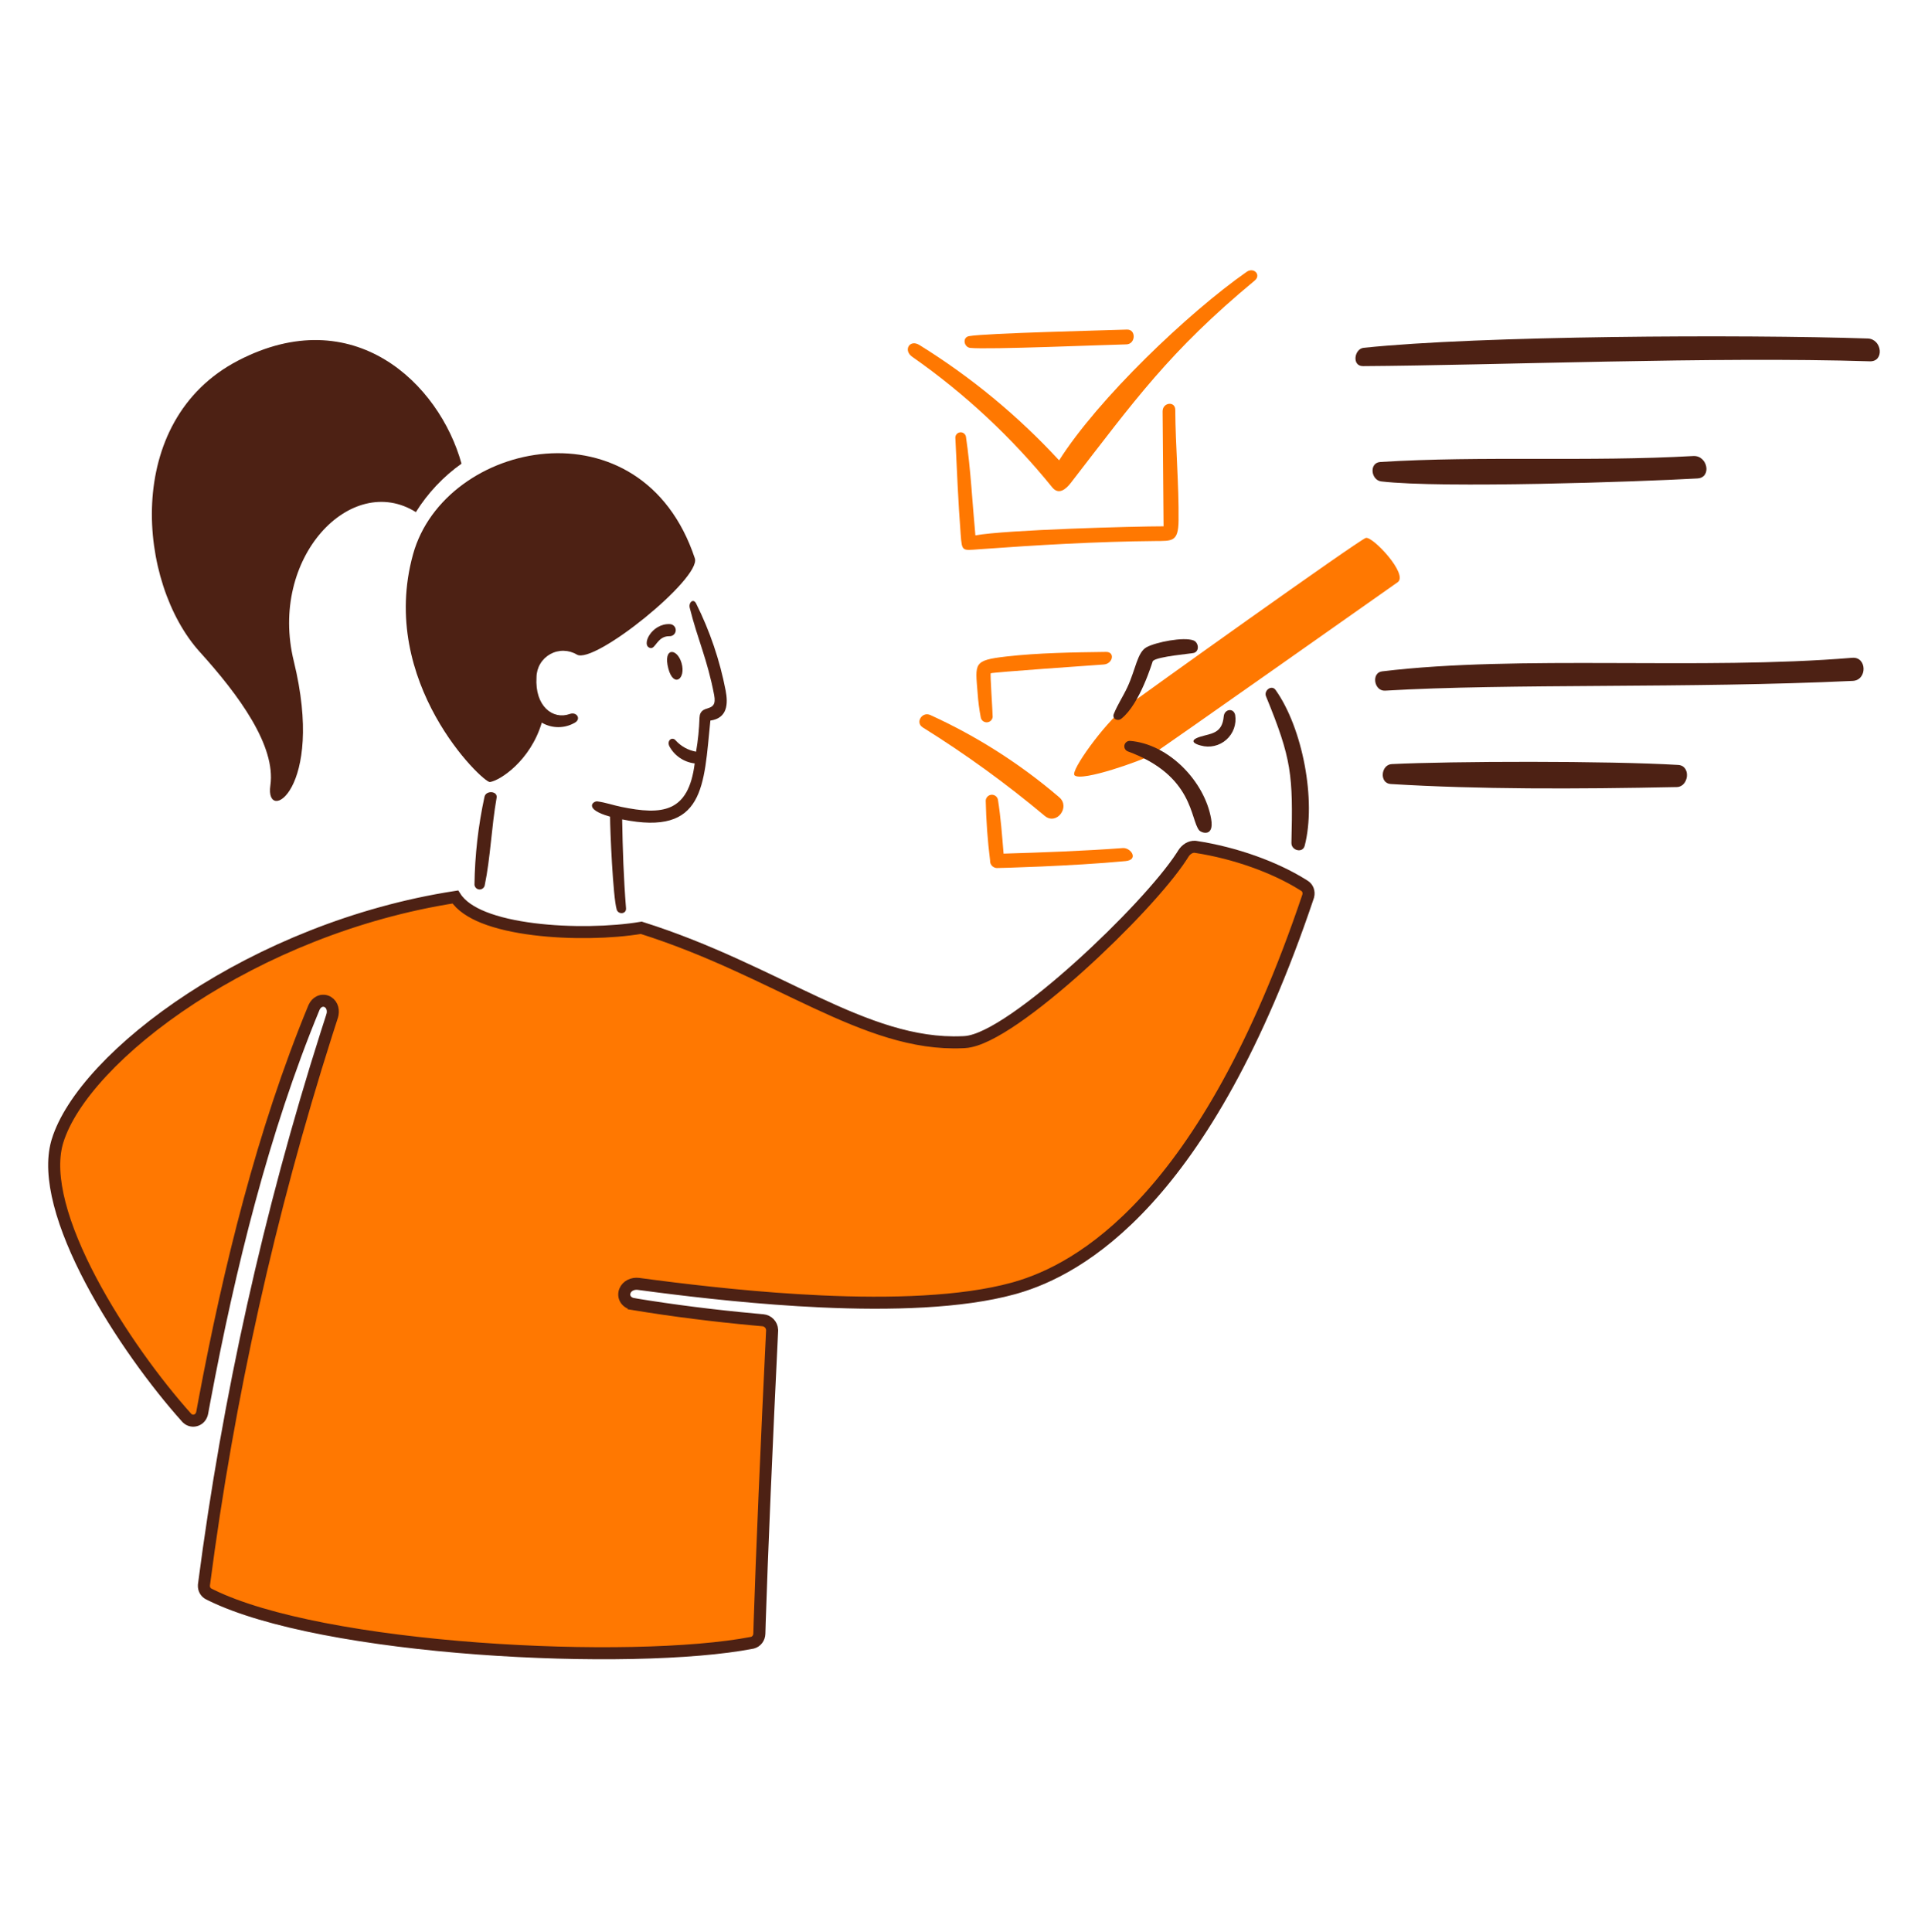 <svg width="528" height="529" viewBox="0 0 528 529" fill="none" xmlns="http://www.w3.org/2000/svg">
<path d="M374.038 147.301C372.19 147.829 312.582 190.409 307.65 194.15C302.719 197.891 293.014 211.104 294.276 212.311C296.23 214.18 312.936 208.132 315.172 206.835C317.408 205.539 379.704 161.552 382.756 159.442C385.808 157.333 375.9 146.775 374.038 147.301Z" fill="#FF7801"/>
<path d="M327.216 231.881L327.442 231.905C338.371 233.577 349.09 237.511 356.586 242.157L357.302 242.608C358.131 243.142 358.548 244.231 358.278 245.312L358.214 245.529C330.053 329.153 295.363 347.66 278.257 352.61L277.456 352.836C263.331 356.705 243.898 357.243 224.797 356.369C208.121 355.606 191.83 353.776 179.781 352.224L174.887 351.58C173.279 351.364 171.708 352.104 171.145 353.509C170.853 354.237 170.868 355.135 171.404 355.9C171.915 356.632 172.723 356.99 173.521 357.121V357.122C184.52 358.932 195.59 360.31 206.686 361.333L208.906 361.533C210.309 361.656 211.378 362.789 211.447 364.15V364.426C210.034 393.094 208.572 427.416 208.047 444.237L207.956 447.361C207.923 448.553 207.169 449.517 206.126 449.817L205.914 449.868C189.706 453.005 160.221 453.607 130.818 451.417C116.138 450.324 101.528 448.538 88.661 446.041C76.169 443.617 65.42 440.541 57.851 436.832L57.128 436.471C56.297 436.047 55.785 435.139 55.844 434.111L55.864 433.904C62.532 382.705 73.764 332.206 89.425 283.01L90.954 278.253V278.252C91.406 276.858 91.098 275.202 89.798 274.406C89.113 273.986 88.244 273.907 87.451 274.294C86.801 274.611 86.352 275.162 86.056 275.764L85.938 276.025C72.034 309.655 62.8 347.296 56.025 383.368L55.377 386.854C54.978 389.023 52.607 389.671 51.248 388.36L51.12 388.227C42.845 379.017 32.42 364.9 24.862 350.572C21.083 343.409 18.047 336.241 16.342 329.643C14.685 323.229 14.325 317.499 15.623 312.867L15.754 312.423V312.422C17.501 306.746 21.682 300.221 27.977 293.458C34.254 286.714 42.551 279.818 52.397 273.388C71.825 260.699 97.174 249.895 124.688 245.63C126.257 248.085 129.105 249.879 132.398 251.204C136.246 252.752 141.051 253.796 146.136 254.435C156.139 255.692 167.551 255.414 175.624 254.063C194.189 259.917 209.408 267.989 223.472 274.537C237.326 280.987 250.128 285.99 263.553 285.397L264.193 285.365C266.021 285.26 268.159 284.508 270.42 283.401C272.715 282.278 275.281 280.717 278.002 278.848C283.446 275.108 289.625 270.06 295.676 264.613C307.359 254.096 318.789 241.887 323.606 234.481L324.051 233.78C324.833 232.517 326.076 231.812 327.216 231.881Z" fill="#FF7801" stroke="#4D2114" stroke-width="3.3"/>
<path d="M249.89 97.753C264.274 107.825 277.175 119.864 288.215 133.52C289.965 135.598 291.911 133.964 293.231 132.266C310.776 109.594 320.159 96.288 343.612 76.826C345.46 75.3 343.369 73.067 341.397 74.45C325.322 85.681 300.607 109.348 290.055 126.065C278.781 113.851 265.904 103.222 251.775 94.469C249.069 92.817 247.263 96.006 249.89 97.753Z" fill="#FF7801"/>
<path d="M265.687 95.266C270.241 95.794 303.299 94.398 308.455 94.305C311.027 94.258 311.217 90.15 308.603 90.25C303.4 90.448 270.059 91.219 265.386 92.048C263.472 92.386 263.974 95.063 265.687 95.266Z" fill="#FF7801"/>
<path d="M254.778 195.803C252.484 194.768 250.599 197.891 252.69 199.188C264.387 206.478 275.56 214.578 286.126 223.428C289.315 226.092 293.238 221.018 290.086 218.33C279.431 209.203 267.545 201.62 254.778 195.803Z" fill="#FF7801"/>
<path d="M322.759 142.557C322.872 132.712 321.911 122.16 321.859 112.255C321.859 109.747 318.369 110.167 318.39 112.672C318.476 123.163 318.564 133.647 318.654 144.122C310.776 144.122 275.231 145.086 267.121 146.609C266.266 137.604 265.856 128.528 264.531 119.57C264.464 119.216 264.268 118.898 263.981 118.679C263.694 118.46 263.336 118.355 262.976 118.383C262.616 118.412 262.279 118.572 262.03 118.833C261.782 119.095 261.638 119.439 261.627 119.8C262.047 128.597 262.419 137.583 263.092 146.38C263.451 151.06 263.467 150.749 268.085 150.413C284.072 149.249 300.351 148.301 316.378 148.156C321.003 148.111 322.69 148.428 322.759 142.557Z" fill="#FF7801"/>
<path d="M302.884 178.521C294.043 178.635 284.404 178.772 275.613 179.773C266.439 180.829 267.086 181.6 267.735 189.868C267.885 192.042 268.164 194.206 268.57 196.347C268.618 196.748 268.812 197.117 269.114 197.386C269.416 197.654 269.806 197.802 270.21 197.802C270.614 197.802 271.004 197.654 271.307 197.386C271.609 197.117 271.803 196.748 271.851 196.347C271.851 194.842 271.12 184.623 271.323 184.372C271.526 184.121 299.286 182.173 302.251 181.969C304.806 181.792 305.432 178.487 302.884 178.521Z" fill="#FF7801"/>
<path d="M273.292 218.956C273.203 218.555 272.971 218.201 272.64 217.959C272.309 217.716 271.902 217.603 271.493 217.638C271.084 217.674 270.703 217.857 270.419 218.154C270.135 218.45 269.968 218.839 269.95 219.249C270.067 224.722 270.464 230.185 271.141 235.617C271.102 236.131 271.269 236.639 271.605 237.03C271.94 237.421 272.417 237.663 272.931 237.702C273.195 237.724 293.42 237.204 308.212 235.804C311.995 235.448 309.695 232.061 307.48 232.232C297.031 233.024 285.331 233.444 274.839 233.756C274.422 228.674 274.066 223.827 273.292 218.956Z" fill="#FF7801"/>
<path d="M183.519 170.913C178.422 170.602 175.391 176.89 178.129 177.455C179.549 177.748 180.008 174.195 183.29 174.216C183.728 174.246 184.16 174.102 184.491 173.813C184.822 173.525 185.025 173.117 185.056 172.679C185.086 172.241 184.942 171.809 184.653 171.478C184.365 171.147 183.957 170.944 183.519 170.913Z" fill="#4D2114"/>
<path d="M190.645 165.272C189.885 163.74 188.533 164.987 188.89 166.441C191.131 175.393 193.673 180.38 195.577 190.328C196.601 195.677 191.714 192.416 191.564 196.598C191.468 199.696 191.154 202.784 190.624 205.838C188.505 205.466 186.567 204.409 185.107 202.828C184.167 201.595 182.538 202.704 183.311 204.354C184.005 205.637 184.998 206.735 186.206 207.553C187.413 208.371 188.8 208.887 190.249 209.056C188.557 222.52 181.442 223.291 170.061 220.936C167.97 220.506 165.877 219.761 163.583 219.452C162.474 219.305 159.623 221.543 167.073 223.632C167.073 227.248 167.865 245.702 168.892 249.086C169.327 250.507 171.569 250.338 171.442 248.73C170.782 240.369 170.521 232.555 170.386 224.384C193.09 229.025 192.726 215.128 194.542 197.324C199.223 196.653 199.434 192.78 198.721 189.069C197.124 180.806 194.407 172.8 190.645 165.272Z" fill="#4D2114"/>
<path d="M126.388 126.968C120.316 105.003 96.796 82.267 65.14 98.778C33.484 115.288 37.684 159.717 54.712 178.522C65.409 190.33 75.61 204.267 74.042 215.091C72.474 225.915 89.135 216.511 80.457 181.048C73.522 152.71 96.17 129.14 113.89 140.236C117.139 135.032 121.387 130.522 126.388 126.968Z" fill="#4D2114"/>
<path d="M157.983 179.253C162.711 182.059 192.1 158.349 190.291 152.9C175.771 109.19 121.773 120.526 113.116 151.791C103.403 186.874 132.319 214.391 134.159 214.151C136.834 213.8 145.247 208.404 148.371 197.891C149.746 198.696 151.311 199.121 152.905 199.121C154.499 199.121 156.064 198.696 157.439 197.891C159.234 196.869 157.938 194.831 156.04 195.515C151.415 197.165 146.428 193.424 146.929 185.444C146.941 184.158 147.292 182.897 147.947 181.791C148.602 180.684 149.538 179.77 150.66 179.142C151.782 178.513 153.051 178.193 154.336 178.212C155.622 178.232 156.88 178.591 157.983 179.253Z" fill="#4D2114"/>
<path d="M132.676 218.224C130.962 226.134 130.044 234.195 129.938 242.288C129.971 242.623 130.122 242.936 130.364 243.17C130.606 243.405 130.923 243.546 131.259 243.568C131.596 243.591 131.929 243.493 132.2 243.293C132.471 243.093 132.662 242.803 132.739 242.475C134.339 234.774 134.587 226.469 136 218.465C136.335 216.553 133.035 216.366 132.676 218.224Z" fill="#4D2114"/>
<path d="M186.648 181.568C185.444 177.381 181.479 177.199 183.034 183.094C184.449 188.432 187.918 185.972 186.648 181.568Z" fill="#4D2114"/>
<path d="M315.715 181.006C316.975 179.739 326.275 179.015 326.98 178.791C328.583 178.263 328.213 175.905 326.875 175.385C324.179 174.329 316.552 175.845 314.002 177.233C311.452 178.622 311.024 183.276 308.756 188.163C307.592 190.671 306.032 192.978 305.015 195.539C304.522 196.788 306.029 197.651 307.106 196.793C312.246 192.743 315.652 181.069 315.715 181.006Z" fill="#4D2114"/>
<path d="M309.466 202.886C309.115 202.869 308.769 202.976 308.489 203.19C308.21 203.404 308.016 203.71 307.941 204.053C307.866 204.397 307.915 204.756 308.08 205.067C308.244 205.377 308.514 205.62 308.84 205.75C327.027 212.414 325.911 224.539 328.442 227.42C328.989 228.043 332.566 229.373 331.682 224.252C329.897 213.919 320.018 203.718 309.466 202.886Z" fill="#4D2114"/>
<path d="M346.706 190.681C353.776 207.915 354.124 212.168 353.665 230.809C353.612 232.9 356.746 233.74 357.3 231.601C360.513 219.225 356.751 199.393 349.338 188.949C348.245 187.408 346.054 189.095 346.706 190.681Z" fill="#4D2114"/>
<path d="M335.129 196.178C334.715 200.861 331.758 200.824 328.859 201.696C325.237 202.783 327.291 203.784 328.859 204.161C330.065 204.502 331.338 204.533 332.559 204.252C333.78 203.972 334.912 203.388 335.848 202.556C336.785 201.723 337.497 200.668 337.919 199.488C338.341 198.308 338.459 197.041 338.263 195.803C337.825 193.739 335.306 194.174 335.129 196.178Z" fill="#4D2114"/>
<path d="M464.838 131.02C468.851 130.798 467.679 124.653 463.708 124.877C435.019 126.503 405.84 124.771 378.03 126.508C374.862 126.704 375.419 131.501 378.294 131.836C394.876 133.768 448.644 131.936 464.838 131.02Z" fill="#4D2114"/>
<path d="M511.48 92.695C477.297 91.565 405.22 91.903 373.455 95.245C370.863 95.509 370.153 100.28 373.268 100.261C409.629 100.034 469.572 97.598 512.066 98.941C516.121 99.073 515.453 92.827 511.48 92.695Z" fill="#4D2114"/>
<path d="M507.239 180.13C465.839 183.562 416.22 179.287 378.492 183.849C375.503 184.211 376.253 189.298 379.326 189.129C413.01 187.115 462.914 188.562 507.406 186.455C511.418 186.252 511.313 179.792 507.239 180.13Z" fill="#4D2114"/>
<path d="M459.571 209.47C440.218 208.314 397.384 208.441 381.163 209.238C378.133 209.388 377.694 214.499 380.849 214.692C405.008 216.176 431.379 216.099 459.212 215.529C462.497 215.463 463.186 209.684 459.571 209.47Z" fill="#4D2114"/>
</svg>
